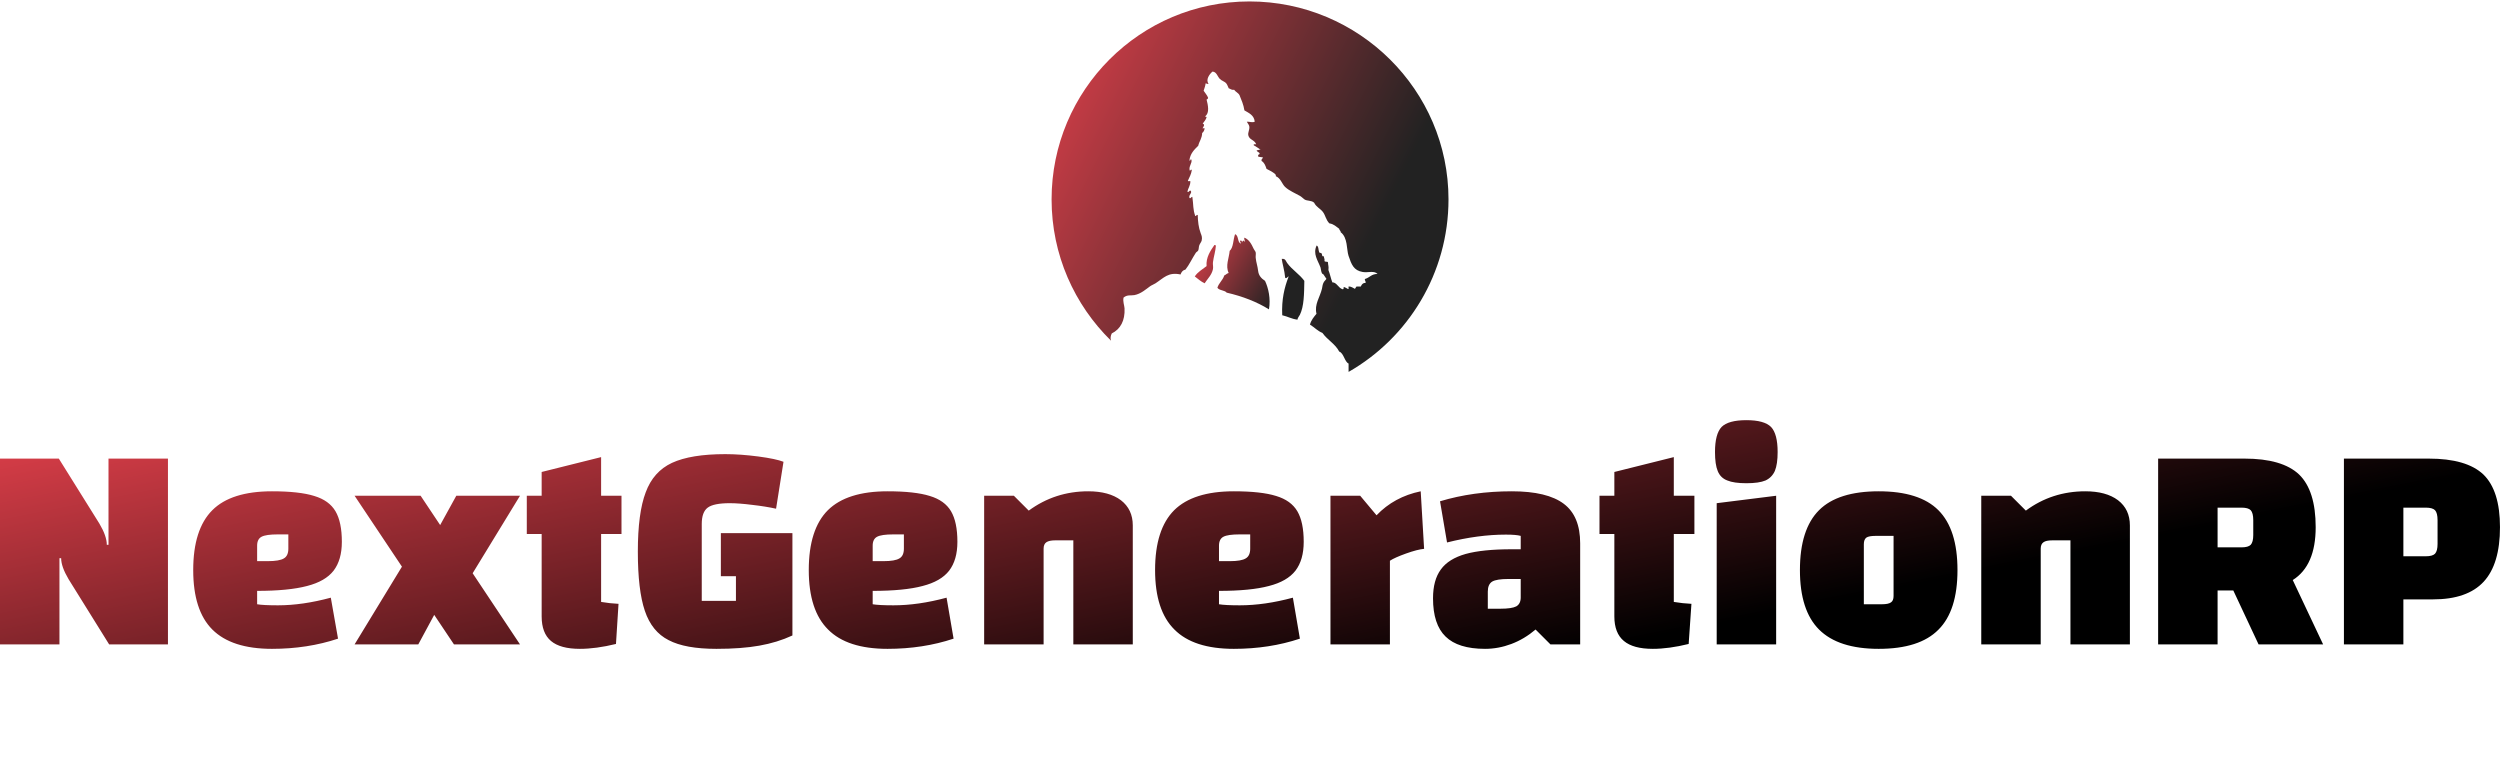 <svg data-v-423bf9ae="" xmlns="http://www.w3.org/2000/svg" viewBox="0 0 655.933 201" class="iconAboveSlogan"><!----><!----><defs data-v-423bf9ae=""><linearGradient data-v-423bf9ae="" gradientTransform="rotate(25)" id="9e8dbd43-cdca-47dd-95dd-bdd415912028" x1="0%" y1="0%" x2="100%" y2="0%"><stop data-v-423bf9ae="" offset="0%" style="stop-color: rgb(226, 64, 75); stop-opacity: 1;"></stop><stop data-v-423bf9ae="" offset="100%" style="stop-opacity: 1;"></stop></linearGradient></defs><g data-v-423bf9ae="" id="1aae4f57-9872-43d9-b598-a65ebe02f20a" fill="url(#9e8dbd43-cdca-47dd-95dd-bdd415912028)" transform="matrix(5.571,0,0,5.571,-4.29,73.36)"><path d="M0.77 17.18L0.77 8.43L3.54 8.43L5.45 11.49L5.45 11.49Q5.80 12.08 5.80 12.49L5.80 12.49L5.88 12.49L5.88 8.43L8.68 8.43L8.68 17.18L5.91 17.18L4.00 14.11L4.00 14.11Q3.65 13.52 3.65 13.12L3.65 13.12L3.57 13.12L3.57 17.18L0.77 17.18ZM13.86 15.34L13.86 15.34Q15.02 15.34 16.35 14.98L16.35 14.98L16.69 16.91L16.69 16.91Q15.25 17.39 13.58 17.39L13.58 17.39L13.58 17.39Q11.68 17.39 10.77 16.48L10.77 16.48L10.77 16.48Q9.87 15.58 9.87 13.68L9.87 13.68L9.87 13.68Q9.87 11.76 10.77 10.86L10.77 10.86L10.77 10.86Q11.66 9.97 13.58 9.97L13.58 9.97L13.58 9.97Q14.87 9.97 15.57 10.19L15.57 10.19L15.57 10.19Q16.27 10.40 16.57 10.91L16.57 10.91L16.57 10.91Q16.87 11.42 16.87 12.35L16.87 12.35L16.87 12.35Q16.87 13.20 16.48 13.71L16.48 13.71L16.48 13.71Q16.09 14.21 15.23 14.43L15.23 14.43L15.23 14.43Q14.36 14.66 12.88 14.66L12.88 14.66L12.88 15.29L12.88 15.29Q13.17 15.34 13.86 15.34L13.86 15.34ZM13.85 12.00L13.85 12.00Q13.30 12.00 13.09 12.11L13.09 12.11L13.09 12.11Q12.88 12.22 12.88 12.53L12.88 12.53L12.88 13.26L13.38 13.26L13.38 13.26Q13.93 13.26 14.14 13.13L14.14 13.13L14.14 13.13Q14.35 13.01 14.35 12.67L14.35 12.67L14.35 12.00L13.85 12.00ZM25.26 10.18L23.03 13.83L25.26 17.18L22.15 17.18L21.22 15.79L20.47 17.18L17.47 17.18L19.70 13.52L17.47 10.18L20.58 10.18L21.50 11.56L22.26 10.18L25.26 10.18ZM30.04 11.98L29.08 11.98L29.08 15.18L29.08 15.18Q29.48 15.25 29.90 15.27L29.90 15.27L29.78 17.16L29.78 17.16Q28.84 17.39 28.08 17.39L28.08 17.39L28.08 17.39Q27.16 17.39 26.72 17.02L26.72 17.02L26.72 17.02Q26.28 16.65 26.28 15.86L26.28 15.86L26.28 11.98L25.58 11.98L25.58 10.18L26.28 10.18L26.28 9.06L29.08 8.36L29.08 10.18L30.04 10.18L30.04 11.98ZM34.72 11.94L38.09 11.94L38.09 16.76L38.09 16.76Q37.38 17.09 36.53 17.24L36.53 17.24L36.53 17.24Q35.69 17.39 34.51 17.39L34.51 17.39L34.51 17.39Q33.04 17.39 32.26 16.98L32.26 16.98L32.26 16.98Q31.47 16.58 31.14 15.60L31.14 15.60L31.14 15.60Q30.81 14.63 30.81 12.81L30.81 12.81L30.81 12.81Q30.81 10.99 31.18 10.02L31.18 10.02L31.18 10.02Q31.54 9.04 32.42 8.63L32.42 8.63L32.42 8.63Q33.31 8.22 34.93 8.22L34.93 8.22L34.93 8.22Q35.64 8.22 36.48 8.33L36.48 8.33L36.48 8.33Q37.31 8.44 37.67 8.58L37.67 8.58L37.32 10.79L37.32 10.79Q36.82 10.68 36.20 10.61L36.20 10.61L36.20 10.61Q35.57 10.53 35.14 10.53L35.14 10.53L35.14 10.53Q34.38 10.53 34.10 10.74L34.10 10.74L34.10 10.74Q33.82 10.95 33.82 11.51L33.82 11.51L33.82 15.13L35.43 15.13L35.43 13.97L34.72 13.97L34.72 11.94ZM42.85 15.34L42.85 15.34Q44.02 15.34 45.35 14.98L45.35 14.98L45.68 16.91L45.68 16.91Q44.24 17.39 42.57 17.39L42.57 17.39L42.57 17.39Q40.67 17.39 39.77 16.48L39.77 16.48L39.77 16.48Q38.86 15.58 38.86 13.68L38.86 13.68L38.86 13.68Q38.86 11.76 39.76 10.86L39.76 10.86L39.76 10.86Q40.66 9.97 42.57 9.97L42.57 9.97L42.57 9.97Q43.86 9.97 44.56 10.19L44.56 10.19L44.56 10.19Q45.26 10.40 45.56 10.91L45.56 10.91L45.56 10.91Q45.86 11.42 45.86 12.35L45.86 12.35L45.86 12.35Q45.86 13.20 45.47 13.71L45.47 13.71L45.47 13.71Q45.08 14.21 44.22 14.43L44.22 14.43L44.22 14.43Q43.36 14.66 41.87 14.66L41.87 14.66L41.87 15.29L41.87 15.29Q42.17 15.34 42.85 15.34L42.85 15.34ZM42.84 12.00L42.84 12.00Q42.29 12.00 42.08 12.11L42.08 12.11L42.08 12.11Q41.87 12.22 41.87 12.53L41.87 12.53L41.87 13.26L42.38 13.26L42.38 13.26Q42.92 13.26 43.13 13.13L43.13 13.13L43.13 13.13Q43.34 13.01 43.34 12.67L43.34 12.67L43.34 12.00L42.84 12.00ZM47.12 17.18L47.12 10.18L48.52 10.18L49.22 10.88L49.22 10.88Q50.46 9.97 52.02 9.97L52.02 9.97L52.02 9.97Q53.00 9.97 53.56 10.39L53.56 10.39L53.56 10.39Q54.12 10.82 54.12 11.58L54.12 11.58L54.12 17.18L51.32 17.18L51.32 12.28L50.47 12.28L50.47 12.28Q50.18 12.28 50.05 12.37L50.05 12.37L50.05 12.37Q49.92 12.46 49.92 12.67L49.92 12.67L49.92 17.18L47.12 17.18ZM59.16 15.34L59.16 15.34Q60.33 15.34 61.66 14.98L61.66 14.98L61.99 16.91L61.99 16.91Q60.55 17.39 58.88 17.39L58.88 17.39L58.88 17.39Q56.98 17.39 56.08 16.48L56.08 16.48L56.08 16.48Q55.17 15.58 55.17 13.68L55.17 13.68L55.17 13.68Q55.17 11.76 56.07 10.86L56.07 10.86L56.07 10.86Q56.97 9.97 58.88 9.97L58.88 9.97L58.88 9.97Q60.17 9.97 60.87 10.19L60.87 10.19L60.87 10.19Q61.57 10.40 61.87 10.91L61.87 10.91L61.87 10.91Q62.17 11.42 62.17 12.35L62.17 12.35L62.17 12.35Q62.17 13.20 61.78 13.71L61.78 13.71L61.78 13.71Q61.39 14.21 60.53 14.43L60.53 14.43L60.53 14.43Q59.67 14.66 58.18 14.66L58.18 14.66L58.18 15.29L58.18 15.29Q58.48 15.34 59.16 15.34L59.16 15.34ZM59.15 12.00L59.15 12.00Q58.60 12.00 58.39 12.11L58.39 12.11L58.39 12.11Q58.18 12.22 58.18 12.53L58.18 12.53L58.18 13.26L58.69 13.26L58.69 13.26Q59.23 13.26 59.44 13.13L59.44 13.13L59.44 13.13Q59.65 13.01 59.65 12.67L59.65 12.67L59.65 12.00L59.15 12.00ZM64.83 10.18L65.60 11.10L65.60 11.10Q66.43 10.23 67.68 9.97L67.68 9.97L67.84 12.68L67.84 12.68Q67.52 12.71 66.99 12.90L66.99 12.90L66.99 12.90Q66.46 13.09 66.23 13.24L66.23 13.24L66.23 17.18L63.43 17.18L63.43 10.18L64.83 10.18ZM71.97 9.97L71.97 9.97Q73.64 9.97 74.42 10.56L74.42 10.56L74.42 10.56Q75.19 11.14 75.19 12.42L75.19 12.42L75.19 17.18L73.79 17.18L73.09 16.48L73.09 16.48Q72.56 16.93 71.95 17.16L71.95 17.16L71.95 17.16Q71.34 17.39 70.71 17.39L70.71 17.39L70.71 17.39Q69.44 17.39 68.85 16.81L68.85 16.81L68.85 16.81Q68.26 16.24 68.26 15.01L68.26 15.01L68.26 15.01Q68.26 14.15 68.63 13.65L68.63 13.65L68.63 13.65Q68.99 13.15 69.80 12.92L69.80 12.92L69.80 12.92Q70.60 12.70 71.97 12.70L71.97 12.70L72.39 12.70L72.39 12.07L72.39 12.07Q72.18 12.01 71.69 12.01L71.69 12.01L71.69 12.01Q70.39 12.01 68.92 12.38L68.92 12.38L68.59 10.44L68.59 10.44Q70.15 9.97 71.97 9.97L71.97 9.97ZM71.43 15.50L71.43 15.50Q71.97 15.50 72.18 15.39L72.18 15.39L72.18 15.39Q72.39 15.27 72.39 14.97L72.39 14.97L72.39 14.10L71.81 14.10L71.81 14.10Q71.26 14.10 71.05 14.22L71.05 14.22L71.05 14.22Q70.84 14.35 70.84 14.69L70.84 14.69L70.84 15.50L71.43 15.50ZM80.57 11.98L79.60 11.98L79.60 15.18L79.60 15.18Q80.01 15.25 80.43 15.27L80.43 15.27L80.30 17.16L80.30 17.16Q79.37 17.39 78.61 17.39L78.61 17.39L78.61 17.39Q77.69 17.39 77.25 17.02L77.25 17.02L77.25 17.02Q76.80 16.65 76.80 15.86L76.80 15.86L76.80 11.98L76.10 11.98L76.10 10.18L76.80 10.18L76.80 9.06L79.60 8.36L79.60 10.18L80.57 10.18L80.57 11.98ZM81.54 17.18L81.54 17.18ZM81.62 10.53L84.42 10.18L84.42 17.18L81.62 17.18L81.62 10.53ZM83.02 9.59L83.02 9.59Q82.43 9.59 82.12 9.46L82.12 9.46L82.12 9.46Q81.80 9.34 81.67 9.02L81.67 9.02L81.67 9.02Q81.54 8.71 81.54 8.12L81.54 8.12L81.54 8.12Q81.54 7.27 81.85 6.94L81.85 6.94L81.85 6.94Q82.17 6.62 83.02 6.62L83.02 6.62L83.02 6.62Q83.86 6.62 84.18 6.94L84.18 6.94L84.18 6.94Q84.49 7.27 84.49 8.12L84.49 8.12L84.49 8.12Q84.49 8.69 84.36 9.01L84.36 9.01L84.36 9.01Q84.22 9.32 83.92 9.46L83.92 9.46L83.92 9.46Q83.61 9.59 83.02 9.59L83.02 9.59ZM89.25 17.39L89.25 17.39Q87.35 17.39 86.44 16.48L86.44 16.48L86.44 16.48Q85.54 15.58 85.54 13.68L85.54 13.68L85.54 13.68Q85.54 11.76 86.44 10.86L86.44 10.86L86.44 10.86Q87.33 9.97 89.25 9.97L89.25 9.97L89.25 9.97Q91.17 9.97 92.06 10.86L92.06 10.86L92.06 10.86Q92.96 11.76 92.96 13.68L92.96 13.68L92.96 13.68Q92.96 15.60 92.06 16.49L92.06 16.49L92.06 16.49Q91.17 17.39 89.25 17.39L89.25 17.39ZM88.55 15.29L89.40 15.29L89.40 15.29Q89.71 15.29 89.83 15.20L89.83 15.20L89.83 15.20Q89.95 15.12 89.95 14.90L89.95 14.90L89.95 12.07L89.10 12.07L89.10 12.07Q88.79 12.07 88.67 12.15L88.67 12.15L88.67 12.15Q88.55 12.24 88.55 12.46L88.55 12.46L88.55 15.29ZM94.08 17.18L94.08 10.18L95.48 10.18L96.18 10.88L96.18 10.88Q97.41 9.97 98.98 9.97L98.98 9.97L98.98 9.97Q99.96 9.97 100.52 10.39L100.52 10.39L100.52 10.39Q101.08 10.82 101.08 11.58L101.08 11.58L101.08 17.18L98.28 17.18L98.28 12.28L97.43 12.28L97.43 12.28Q97.13 12.28 97.01 12.37L97.01 12.37L97.01 12.37Q96.88 12.46 96.88 12.67L96.88 12.67L96.88 17.18L94.08 17.18ZM110.18 17.18L107.14 17.18L105.95 14.64L105.21 14.64L105.21 17.18L102.41 17.18L102.41 8.43L106.47 8.43L106.47 8.43Q108.26 8.43 109.05 9.18L109.05 9.18L109.05 9.18Q109.83 9.94 109.83 11.66L109.83 11.66L109.83 11.66Q109.83 13.47 108.75 14.15L108.75 14.15L110.18 17.18ZM105.21 10.74L105.21 12.61L106.34 12.61L106.34 12.61Q106.65 12.61 106.77 12.49L106.77 12.49L106.77 12.49Q106.89 12.36 106.89 12.03L106.89 12.03L106.89 11.33L106.89 11.33Q106.89 10.99 106.77 10.86L106.77 10.86L106.77 10.86Q106.65 10.74 106.34 10.74L106.34 10.74L105.21 10.74ZM113.96 15.06L113.96 17.18L111.16 17.18L111.16 8.43L115.15 8.43L115.15 8.43Q116.94 8.43 117.73 9.18L117.73 9.18L117.73 9.18Q118.51 9.94 118.51 11.66L118.51 11.66L118.51 11.66Q118.51 13.40 117.74 14.23L117.74 14.23L117.74 14.23Q116.97 15.06 115.36 15.06L115.36 15.06L113.96 15.06ZM113.96 13.03L115.02 13.03L115.02 13.03Q115.33 13.03 115.45 12.91L115.45 12.91L115.45 12.91Q115.57 12.78 115.57 12.45L115.57 12.45L115.57 11.33L115.57 11.33Q115.57 10.99 115.45 10.86L115.45 10.86L115.45 10.86Q115.33 10.74 115.02 10.74L115.02 10.74L113.96 10.74L113.96 13.03Z"></path></g><defs data-v-423bf9ae=""><linearGradient data-v-423bf9ae="" gradientTransform="rotate(25)" id="56f88156-9e60-456a-b287-c1a6969ad221" x1="0%" y1="0%" x2="100%" y2="0%"><stop data-v-423bf9ae="" offset="0%" style="stop-color: rgb(226, 64, 75); stop-opacity: 1;"></stop><stop data-v-423bf9ae="" offset="100%" style="stop-color: rgb(34, 34, 34); stop-opacity: 1;"></stop></linearGradient></defs><g data-v-423bf9ae="" id="d4c2c18d-3152-43fd-9bf7-bc121a665a70" transform="matrix(1.039,0,0,1.039,275.907,-1.699)" stroke="none" fill="url(#56f88156-9e60-456a-b287-c1a6969ad221)"><g clip-rule="evenodd"><path d="M36.163 71.443c.794.611 1.527 1.283 2.48 1.736.692-1.098 1.815-2.092 2.108-3.597.112-.568-.075-1.135 0-1.738.172-1.372.658-2.773.746-4.217-.16-.006-.172-.159-.373-.124-.983 1.395-2.182 3.165-1.985 5.335-1.045.814-2.246 1.475-2.976 2.605zM41.87 74.296c.473.726 1.809.589 2.356 1.241 4.033.93 7.601 2.322 10.667 4.218.474-2.71-.146-5.391-.992-7.195-.915-.588-1.603-1.345-1.736-2.48-.164-1.382-.508-2.171-.621-3.35-.041-.438.084-.966 0-1.364-.06-.288-.345-.541-.495-.868-.601-1.309-1.196-2.368-2.357-2.854-.187.525.33.982.125 1.116-.201-.677-.715-.264-.745.248.023-.355.016-.677-.373-.62-.39.089.341.709 0 .745-.797-.442-.436-2.044-1.364-2.357-.507 1.353-.378 3.343-1.364 4.218-.167 1.871-1.118 3.749-.248 5.583-.482.096-.697.459-1.117.619-.38 1.232-1.357 1.868-1.736 3.1zM58.244 81.243c1.354.299 2.365.941 3.845 1.117.047-.487.408-.809.619-1.241 1.04-2.119 1.064-5.258 1.118-8.558-1.257-1.728-3.101-2.79-4.342-4.519-.343-.478-.416-1.042-1.117-1.042h-.248c.106 1 .71 2.938.868 4.764.278.42.817-.514.868-.284-1.054 2.748-1.806 5.765-1.611 9.763z"></path><path d="M49.974 2C22.374 2 0 24.374 0 51.974c0 13.99 5.756 26.632 15.021 35.703-.224-.601-.122-1.231.178-1.844 2.188-1.072 3.373-3.233 3.226-6.327-.034-.702-.479-1.768-.249-2.729.978-.79 1.816-.451 2.729-.621 1.645-.305 2.944-1.497 3.969-2.231.417-.3.907-.447 1.365-.745 2.095-1.361 3.222-2.899 6.327-2.232.214-.613.565-1.089 1.24-1.24.924-1.14 1.693-2.833 2.605-4.218.173-.264.487-.346.62-.62.161-.331.111-.84.249-1.241.169-.492.528-.858.62-1.24.208-.859-.067-1.379-.248-1.86-.54-1.435-.71-2.981-.745-4.59-.469-.179-.238.341-.62.248-.623-1.628-.442-2.841-.744-4.838-.364-.001-.42.574-.744.248-.189-.847.702-1.147.372-1.736-.37-.356-.368.361-.868.248.145-1.013.766-1.55.744-2.73-.18-.067-.641.146-.62-.124.387-.854.843-1.637.992-2.729-.39-.141-.301.195-.496.249-.463-.998.7-1.991.372-2.853-.401-.154-.094.4-.496.248.21-1.774 1.229-2.74 2.232-3.722.259-1.147.96-1.851.993-3.225.348-.232.522-.637.62-1.117-.165-.304-.461.136-.496-.125.206-.333.67-.951 0-1.116.359-.509.796-.94.992-1.613-.002-.205-.344-.069-.373-.248 1.172-.806.737-2.802.373-4.218.181-.108.393-.187.372-.497-.268-.683-.753-1.149-1.116-1.737.226-.674.447-1.325.495-1.86.293-.002.365.214.746.124-.778-1.074.227-2.457.992-3.101 1.049.059 1.212 1.187 1.861 1.86.459.477 1.186.611 1.612 1.117.301.357.407.821.621 1.241.458.121.669.488 1.365.372.368.541 1.051.768 1.364 1.364.483 1.212 1.015 2.375 1.24 3.846 1.144.675 2.435 1.204 2.605 2.853-.615.304-1.269-.036-1.985 0 .15.402.561.742.62 1.24.101.85-.431 1.492-.249 2.233.289 1.167 1.498 1.033 1.985 2.232-.234.056-.748-.168-.62.249.582.369 1.191.71 1.736 1.116-.46-.088-.532.211-.992.124.02.559.768.391.744.993-.256.075-.469.191-.372.62.36.136.881.112 1.24.248-.115.298-.498.328-.372.868.681.395.979 1.173 1.239 1.985.803.396 1.598.801 2.234 1.364.039.168.177.236.123.497 1.241.5 1.529 1.953 2.357 2.729 1.018.952 2.617 1.594 3.721 2.233.423.244.668.534 1.118.869.64.477 1.809.211 2.479.867.535 1.109 1.608 1.501 2.233 2.358.651.891.736 1.991 1.612 2.852 1.12.163 1.729.836 2.48 1.366 0 .413.404.422.374.867 1.821 1.363 1.46 4.396 1.983 5.954.732 2.171 1.281 3.718 3.598 4.094 1.37.223 2.864-.421 3.722.495-1.489-.041-1.979.916-3.102 1.24-.391.228.417.832 0 1.03-.755-.079-1.142.909-1.112.909h-1.116c.06 0-.228.271-.373.582-.459-.2-.91-.632-1.612-.591-.072.218.15.634-.123.647-.345-.193-.69-.433-1.116-.542.018.307.022.577-.249.597-1.114-.333-1.508-1.781-2.604-1.751-.394-.971-.593-2.143-.993-3.105.114-1.027-.077-1.056-.123-1.989-.167-.245-.866.039-.869-.372.097-.511-.19-.639-.123-1.117-.625.169-.411-.5-.621-.745-.158-.174-.608-.055-.621-.373-.205-.538-.093-1.395-.62-1.612-1.002 2.14.309 3.739.994 5.582.098.267.097.943.37 1.489.028.055.313.153.369.248.177.296.744 1.085.744 1.115 0-.021-.563.634-.625.745-.408.726-.327.976-.504 1.736-.497 2.126-1.973 3.97-1.382 6.327-.65.798-1.342 1.589-1.649 2.729 1.104.674 1.886 1.601 3.155 2.109 1.199 1.737 3.247 2.771 4.239 4.713C73.788 90.803 74 93.026 75 93.44v2.11c15-8.563 25.232-24.863 25.232-43.577C100.232 24.374 77.574 2 49.974 2z"></path></g></g><!----><g data-v-423bf9ae="" id="59ed2b30-8b0d-42e8-8271-25bbc9b14582" fill="#000000" transform="matrix(1.426,0,0,1.426,81.71,203.278)"><path d="M0.74 10.05L0.74 11.48L2.10 11.48L2.10 10.05ZM10.64 6.33L10.64 7.27L16.74 7.27L16.74 6.33ZM10.64 10.04L16.74 10.04L16.74 9.10L10.64 9.10ZM42.60 2.21L42.60 10.01L36.88 2.21L35.66 2.21L35.66 11.48L36.71 11.48L36.71 3.65L42.43 11.48L43.65 11.48L43.65 2.21ZM55.69 10.64C54.28 10.64 53.37 9.65 53.21 8.40L59.08 8.40L59.08 7.98C59.08 5.98 57.75 4.37 55.61 4.37C53.47 4.37 52.14 5.98 52.14 7.98C52.14 9.98 53.54 11.59 55.68 11.59C57.34 11.59 58.38 10.72 58.87 9.46L57.72 9.46C57.34 10.16 56.67 10.64 55.69 10.64ZM55.61 5.32C56.95 5.32 57.79 6.23 57.99 7.42L53.23 7.42C53.42 6.23 54.26 5.32 55.61 5.32ZM73.49 11.48L74.69 11.48L76.89 4.48L75.77 4.48L74.09 10.18L72.31 4.48L71.16 4.48L69.38 10.18L67.70 4.48L66.58 4.48L68.78 11.48L69.99 11.48L71.74 5.89ZM95.75 4.65C95.75 4.03 96.11 3.08 98.21 3.08C99.90 3.08 100.69 3.82 100.80 4.75L101.88 4.75C101.79 3.36 100.67 2.10 98.21 2.10C95.89 2.10 94.72 3.15 94.72 4.66C94.72 7.84 101.07 6.69 101.07 8.96C101.07 10.05 100.09 10.60 98.52 10.60C96.91 10.60 95.61 10.05 95.54 8.71L94.44 8.71C94.58 10.37 95.70 11.59 98.45 11.59C100.73 11.59 102.12 10.64 102.12 8.92C102.12 5.68 95.75 6.80 95.75 4.65ZM113.64 10.64C112.22 10.64 111.31 9.65 111.16 8.40L117.03 8.40L117.03 7.98C117.03 5.98 115.70 4.37 113.55 4.37C111.41 4.37 110.08 5.98 110.08 7.98C110.08 9.98 111.48 11.59 113.62 11.59C115.29 11.59 116.33 10.72 116.82 9.46L115.67 9.46C115.29 10.16 114.62 10.64 113.64 10.64ZM113.55 5.32C114.90 5.32 115.74 6.23 115.93 7.42L111.17 7.42C111.37 6.23 112.21 5.32 113.55 5.32ZM128.94 4.37C127.20 4.37 126.50 5.73 126.36 6.20L126.36 4.48L125.31 4.48L125.31 11.48L126.36 11.48L126.36 8.40C126.36 6.86 127.32 5.42 128.88 5.42L129.01 5.42L129.01 4.37ZM141.86 4.48L139.66 10.36L137.45 4.48L136.30 4.48L139.05 11.48L140.28 11.48L143.01 4.48ZM150.99 11.48L152.04 11.48L152.04 4.48L150.99 4.48ZM150.95 1.93L150.95 3.30L152.08 3.30L152.08 1.93ZM163.81 4.37C161.77 4.37 160.43 5.98 160.43 7.98C160.43 9.98 161.77 11.59 163.81 11.59C164.98 11.59 165.80 11.12 166.32 10.36L166.32 11.48L167.37 11.48L167.37 1.68L166.32 1.68L166.32 5.61C165.80 4.86 164.98 4.37 163.81 4.37ZM163.95 10.64C162.40 10.64 161.48 9.42 161.48 7.98C161.48 6.54 162.40 5.32 163.95 5.32C165.51 5.32 166.38 6.54 166.38 7.98C166.38 9.42 165.51 10.64 163.95 10.64ZM179.23 4.37C177.09 4.37 175.76 5.98 175.76 7.98C175.76 9.98 177.09 11.59 179.23 11.59C181.37 11.59 182.70 9.98 182.70 7.98C182.70 5.98 181.37 4.37 179.23 4.37ZM179.23 10.64C177.67 10.64 176.81 9.42 176.81 7.98C176.81 6.54 177.67 5.32 179.23 5.32C180.78 5.32 181.65 6.54 181.65 7.98C181.65 9.42 180.78 10.64 179.23 10.64ZM194.71 4.37C192.98 4.37 192.28 5.73 192.14 6.20L192.14 4.48L191.09 4.48L191.09 11.48L192.14 11.48L192.14 8.40C192.14 6.86 193.09 5.42 194.66 5.42L194.78 5.42L194.78 4.37ZM217.03 2.21L213.12 2.21L213.12 11.48L217.03 11.48C219.24 11.48 221.28 9.74 221.28 6.85C221.28 3.95 219.24 2.21 217.03 2.21ZM216.99 10.49L214.17 10.49L214.17 3.21L216.99 3.21C218.96 3.21 220.23 4.86 220.23 6.85C220.23 8.83 218.96 10.49 216.99 10.49ZM232.88 10.64C231.46 10.64 230.55 9.65 230.40 8.40L236.26 8.40L236.26 7.98C236.26 5.98 234.93 4.37 232.79 4.37C230.65 4.37 229.32 5.98 229.32 7.98C229.32 9.98 230.72 11.59 232.86 11.59C234.53 11.59 235.56 10.72 236.05 9.46L234.91 9.46C234.53 10.16 233.86 10.64 232.88 10.64ZM232.79 5.32C234.14 5.32 234.98 6.23 235.17 7.42L230.41 7.42C230.61 6.23 231.45 5.32 232.79 5.32ZM255.37 4.65C255.37 4.03 255.74 3.08 257.84 3.08C259.53 3.08 260.32 3.82 260.43 4.75L261.51 4.75C261.42 3.36 260.30 2.10 257.84 2.10C255.51 2.10 254.35 3.15 254.35 4.66C254.35 7.84 260.69 6.69 260.69 8.96C260.69 10.05 259.71 10.60 258.15 10.60C256.54 10.60 255.23 10.05 255.16 8.71L254.07 8.71C254.21 10.37 255.33 11.59 258.08 11.59C260.36 11.59 261.74 10.64 261.74 8.92C261.74 5.68 255.37 6.80 255.37 4.65ZM273.10 4.37C271.05 4.37 269.71 5.98 269.71 7.98C269.71 9.98 271.05 11.59 273.10 11.59C274.26 11.59 275.09 11.12 275.60 10.36L275.60 11.48L276.65 11.48L276.65 4.48L275.60 4.48L275.60 5.61C275.09 4.86 274.26 4.37 273.10 4.37ZM273.24 10.64C271.68 10.64 270.76 9.42 270.76 7.98C270.76 6.54 271.68 5.32 273.24 5.32C274.79 5.32 275.66 6.54 275.66 7.98C275.66 9.42 274.79 10.64 273.24 10.64ZM291.20 7.29C291.20 6.05 292.05 5.32 293.09 5.32C294.07 5.32 294.83 6.10 294.83 7.28L294.83 11.48L295.88 11.48L295.88 7.25C295.88 5.49 294.63 4.37 293.29 4.37C291.90 4.37 291.16 5.31 290.88 5.78C290.43 4.89 289.58 4.37 288.65 4.37C287.52 4.37 286.85 4.98 286.52 5.54L286.52 4.48L285.47 4.48L285.47 11.48L286.52 11.48L286.52 7.29C286.52 6.05 287.38 5.32 288.41 5.32C289.39 5.32 290.15 6.10 290.15 7.28L290.15 11.48L291.20 11.48ZM308.18 11.59C310.23 11.59 311.57 9.98 311.57 7.98C311.57 5.98 310.23 4.37 308.18 4.37C307.02 4.37 306.19 4.84 305.68 5.60L305.68 4.48L304.63 4.48L304.63 14.25L305.68 14.25L305.68 10.35C306.19 11.10 307.02 11.59 308.18 11.59ZM308.04 5.32C309.60 5.32 310.52 6.54 310.52 7.98C310.52 9.42 309.60 10.64 308.04 10.64C306.49 10.64 305.62 9.42 305.62 7.98C305.62 6.54 306.49 5.32 308.04 5.32ZM329.81 6.33L329.81 7.27L335.92 7.27L335.92 6.33ZM329.81 10.04L335.92 10.04L335.92 9.10L329.81 9.10ZM344.46 10.05L344.46 11.48L345.81 11.48L345.81 10.05Z"></path></g></svg>